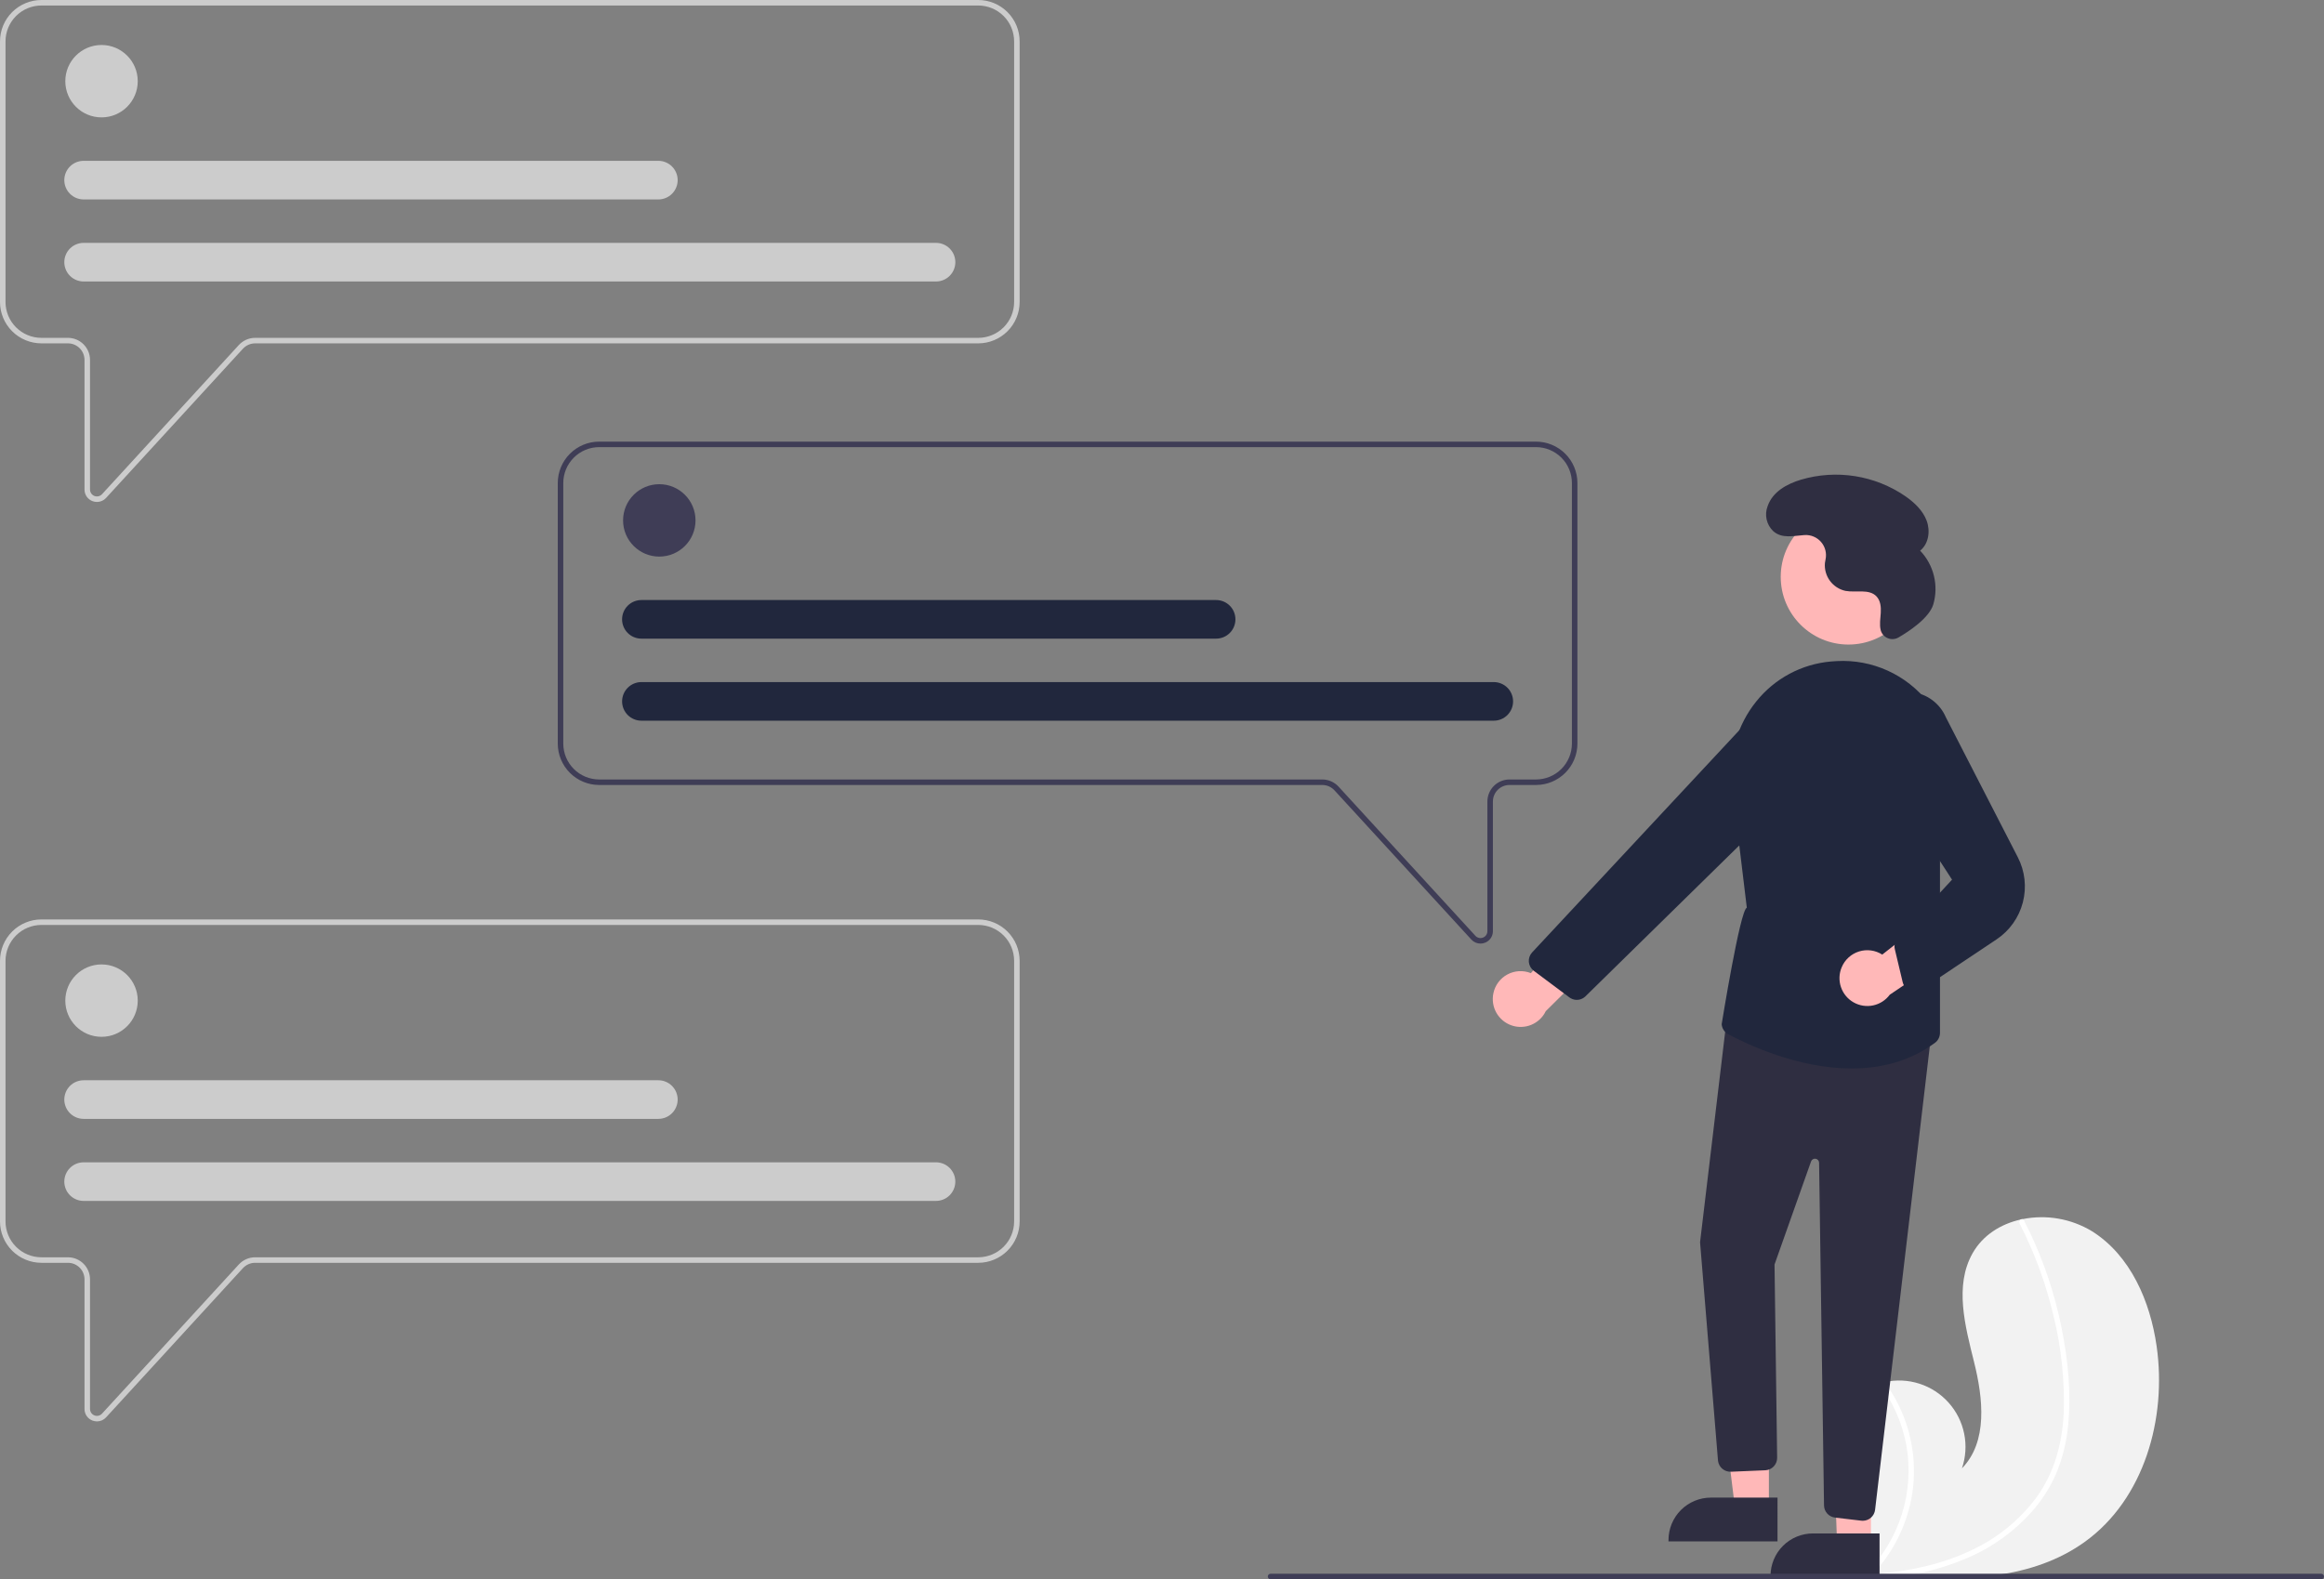 <svg width="562" height="382" viewBox="0 0 562 382" fill="none" xmlns="http://www.w3.org/2000/svg">
<rect x="0" y="0" width="562" height="382" fill="#808080" stroke="none"/>
<g clip-path="url(#clip0_3_116)">
<path d="M504.174 372.937C491.57 382.014 475.235 382.47 459.446 381.355C457.242 381.199 455.052 381.017 452.884 380.82C452.87 380.817 452.853 380.818 452.84 380.814C452.736 380.804 452.631 380.794 452.531 380.789C452.084 380.747 451.636 380.705 451.193 380.663L451.297 380.863L451.626 381.483C451.508 381.275 451.39 381.072 451.272 380.864C451.237 380.802 451.198 380.74 451.163 380.678C447.073 373.562 443.016 366.185 441.982 358.06C440.912 349.627 443.918 340.077 451.343 335.932C452.317 335.39 453.348 334.959 454.417 334.645C454.861 334.51 455.311 334.401 455.766 334.304C458.551 333.686 461.45 333.82 464.166 334.694C466.881 335.567 469.315 337.147 471.216 339.273C473.118 341.398 474.42 343.991 474.986 346.786C475.553 349.58 475.365 352.475 474.442 355.173C480.737 348.721 479.563 338.253 477.391 329.504C475.216 320.756 472.582 311.021 477.007 303.163C479.467 298.789 483.792 296.076 488.647 294.982C488.796 294.95 488.944 294.918 489.094 294.89C494.878 293.719 500.891 294.773 505.932 297.84C515.214 303.687 519.981 314.774 521.529 325.635C524.022 343.111 518.505 362.615 504.174 372.937Z" fill="#F2F2F2"/>
<path d="M500.105 344.921C499.739 348.776 498.812 352.557 497.355 356.145C496.012 359.32 494.201 362.276 491.984 364.916C487.373 370.31 481.534 374.519 474.958 377.188C469.984 379.225 464.772 380.625 459.446 381.355C457.242 381.199 455.052 381.017 452.884 380.82C452.87 380.817 452.853 380.818 452.84 380.814C452.736 380.804 452.631 380.795 452.532 380.789C452.084 380.747 451.636 380.705 451.193 380.663L451.297 380.863L451.626 381.483C451.508 381.275 451.39 381.072 451.272 380.864C451.237 380.802 451.198 380.74 451.163 380.678C455.156 376.701 458.137 371.826 459.856 366.46C461.576 361.095 461.984 355.396 461.046 349.84C460.065 344.324 457.794 339.117 454.417 334.645C454.861 334.51 455.311 334.401 455.767 334.304C457.05 336.058 458.175 337.922 459.13 339.873C462.556 346.835 463.649 354.713 462.247 362.344C460.944 369.249 457.697 375.639 452.888 380.763C453.309 380.734 453.734 380.7 454.151 380.662C462.032 379.994 469.897 378.3 477.046 374.831C483.156 371.937 488.461 367.586 492.493 362.16C496.823 356.191 498.73 349.011 499.058 341.714C499.31 333.853 498.486 325.993 496.608 318.355C494.787 310.566 492.019 303.03 488.367 295.913C488.285 295.752 488.269 295.565 488.321 295.392C488.373 295.219 488.49 295.072 488.647 294.982C488.778 294.894 488.939 294.861 489.094 294.89C489.17 294.911 489.24 294.948 489.3 294.999C489.36 295.05 489.407 295.114 489.438 295.186C489.889 296.065 490.331 296.944 490.757 297.834C494.299 305.244 496.908 313.064 498.522 321.117C500.088 328.885 500.925 337.011 500.105 344.921Z" fill="white"/>
<path d="M23.447 121.417C23.072 121.417 22.7 121.347 22.351 121.21C21.785 120.993 21.3 120.609 20.958 120.11C20.616 119.61 20.434 119.018 20.437 118.413V87.057C20.436 85.996 20.013 84.978 19.263 84.228C18.512 83.478 17.494 83.055 16.432 83.054H10.009C7.356 83.051 4.811 81.996 2.935 80.12C1.058 78.244 0.003 75.701 0 73.048V10.006C0.003 7.353 1.058 4.81 2.935 2.934C4.811 1.058 7.356 0.003 10.009 0H236.566C239.219 0.003 241.763 1.058 243.64 2.934C245.516 4.81 246.572 7.353 246.575 10.006V73.048C246.572 75.701 245.516 78.244 243.64 80.12C241.763 81.996 239.219 83.051 236.566 83.054H61.696C61.141 83.055 60.592 83.17 60.084 83.394C59.576 83.617 59.12 83.944 58.745 84.352L25.653 120.441C25.373 120.748 25.033 120.994 24.653 121.162C24.273 121.33 23.863 121.417 23.447 121.417ZM10.009 1.333C7.709 1.336 5.504 2.251 3.878 3.876C2.251 5.502 1.336 7.707 1.334 10.006V73.048C1.336 75.347 2.251 77.552 3.878 79.178C5.504 80.803 7.709 81.718 10.009 81.721H16.432C17.848 81.722 19.204 82.285 20.205 83.285C21.206 84.286 21.769 85.642 21.77 87.057V118.413C21.77 118.749 21.872 119.077 22.062 119.355C22.252 119.632 22.521 119.846 22.834 119.968C23.148 120.089 23.491 120.114 23.818 120.037C24.145 119.961 24.442 119.788 24.669 119.54L57.761 83.451C58.262 82.906 58.87 82.472 59.547 82.174C60.225 81.876 60.956 81.722 61.696 81.721H236.566C238.866 81.718 241.071 80.803 242.697 79.178C244.324 77.552 245.239 75.347 245.241 73.048V10.006C245.239 7.707 244.324 5.502 242.697 3.876C241.071 2.251 238.866 1.336 236.566 1.333H10.009Z" fill="#CCCCCC"/>
<path d="M24.552 28.393C29.389 28.393 33.311 24.473 33.311 19.638C33.311 14.802 29.389 10.882 24.552 10.882C19.715 10.882 15.793 14.802 15.793 19.638C15.793 24.473 19.715 28.393 24.552 28.393Z" fill="#CCCCCC"/>
<path d="M226.347 68.086H20.228C19.614 68.087 19.006 67.967 18.438 67.733C17.871 67.498 17.355 67.154 16.921 66.721C16.487 66.287 16.142 65.772 15.907 65.205C15.672 64.638 15.551 64.03 15.551 63.417C15.551 62.803 15.672 62.195 15.907 61.628C16.142 61.061 16.487 60.546 16.921 60.113C17.355 59.679 17.871 59.335 18.438 59.101C19.006 58.866 19.614 58.746 20.228 58.747H226.347C226.961 58.746 227.569 58.866 228.136 59.101C228.704 59.335 229.219 59.679 229.654 60.113C230.088 60.546 230.433 61.061 230.668 61.628C230.903 62.195 231.024 62.803 231.024 63.417C231.024 64.03 230.903 64.638 230.668 65.205C230.433 65.772 230.088 66.287 229.654 66.721C229.219 67.154 228.704 67.498 228.136 67.733C227.569 67.967 226.961 68.087 226.347 68.086Z" fill="#CCCCCC"/>
<path d="M159.198 48.24H20.228C19.614 48.241 19.006 48.12 18.438 47.886C17.871 47.652 17.355 47.308 16.921 46.874C16.487 46.44 16.142 45.925 15.907 45.358C15.672 44.791 15.551 44.184 15.551 43.57C15.551 42.956 15.672 42.349 15.907 41.782C16.142 41.215 16.487 40.7 16.921 40.266C17.355 39.832 17.871 39.489 18.438 39.254C19.006 39.02 19.614 38.9 20.228 38.9H159.198C159.812 38.9 160.42 39.02 160.987 39.254C161.554 39.489 162.07 39.832 162.504 40.266C162.939 40.7 163.283 41.215 163.518 41.782C163.754 42.349 163.875 42.956 163.875 43.57C163.875 44.184 163.754 44.791 163.518 45.358C163.283 45.925 162.939 46.44 162.504 46.874C162.07 47.308 161.554 47.652 160.987 47.886C160.42 48.12 159.812 48.241 159.198 48.24Z" fill="#CCCCCC"/>
<path d="M23.447 343.815C23.072 343.814 22.7 343.744 22.351 343.608C21.785 343.391 21.3 343.007 20.958 342.507C20.616 342.007 20.434 341.416 20.437 340.81V309.455C20.436 308.393 20.013 307.376 19.263 306.625C18.512 305.875 17.494 305.453 16.432 305.451H10.009C7.356 305.448 4.811 304.393 2.935 302.517C1.058 300.642 0.003 298.098 0 295.445V232.404C0.003 229.751 1.058 227.207 2.935 225.331C4.811 223.456 7.356 222.4 10.009 222.397H236.566C239.219 222.4 241.763 223.456 243.64 225.331C245.516 227.207 246.572 229.751 246.575 232.404V295.445C246.572 298.098 245.516 300.642 243.64 302.517C241.763 304.393 239.219 305.449 236.566 305.452H61.696C61.141 305.452 60.592 305.568 60.084 305.791C59.576 306.015 59.12 306.341 58.745 306.75L25.653 342.839C25.373 343.146 25.033 343.391 24.653 343.559C24.273 343.727 23.863 343.814 23.447 343.815ZM10.009 223.731C7.709 223.733 5.504 224.648 3.878 226.274C2.251 227.9 1.336 230.104 1.334 232.404V295.445C1.336 297.745 2.251 299.949 3.878 301.575C5.504 303.201 7.709 304.116 10.009 304.118H16.432C17.848 304.12 19.204 304.683 20.205 305.683C21.206 306.683 21.769 308.04 21.77 309.455V340.81C21.77 341.146 21.872 341.475 22.062 341.752C22.252 342.029 22.521 342.243 22.834 342.365C23.148 342.487 23.491 342.511 23.818 342.435C24.145 342.359 24.442 342.185 24.669 341.937L57.761 305.849C58.262 305.304 58.87 304.869 59.547 304.571C60.225 304.273 60.956 304.119 61.696 304.118H236.566C238.866 304.116 241.071 303.201 242.697 301.575C244.324 299.949 245.239 297.745 245.241 295.445V232.404C245.239 230.104 244.324 227.9 242.697 226.274C241.071 224.648 238.866 223.733 236.566 223.731L10.009 223.731Z" fill="#CCCCCC"/>
<path d="M358.01 228.238C357.595 228.238 357.184 228.151 356.804 227.983C356.425 227.815 356.084 227.569 355.805 227.262L322.713 191.173C322.337 190.765 321.881 190.438 321.373 190.215C320.865 189.991 320.316 189.876 319.761 189.875H144.892C142.238 189.872 139.694 188.817 137.818 186.941C135.941 185.065 134.886 182.522 134.883 179.869V116.827C134.886 114.174 135.941 111.631 137.818 109.755C139.694 107.879 142.238 106.824 144.892 106.821H371.448C374.102 106.824 376.646 107.879 378.523 109.755C380.399 111.631 381.455 114.174 381.458 116.827V179.869C381.455 182.522 380.399 185.065 378.523 186.941C376.646 188.817 374.102 189.872 371.448 189.875H365.025C363.963 189.876 362.946 190.298 362.195 191.049C361.444 191.799 361.022 192.817 361.021 193.878V225.234C361.023 225.839 360.842 226.431 360.5 226.93C360.158 227.43 359.672 227.814 359.107 228.031C358.757 228.168 358.385 228.238 358.01 228.238ZM144.892 108.154C142.592 108.157 140.387 109.071 138.76 110.697C137.134 112.323 136.219 114.528 136.216 116.827V179.869C136.219 182.168 137.134 184.373 138.76 185.999C140.387 187.624 142.592 188.539 144.892 188.542H319.761C320.501 188.542 321.233 188.697 321.91 188.995C322.587 189.292 323.195 189.727 323.696 190.272L356.788 226.361C357.015 226.609 357.312 226.782 357.639 226.858C357.967 226.935 358.31 226.91 358.623 226.788C358.936 226.667 359.206 226.453 359.396 226.176C359.585 225.898 359.687 225.57 359.687 225.234V193.878C359.689 192.463 360.251 191.107 361.252 190.106C362.253 189.106 363.61 188.543 365.025 188.542H371.448C373.748 188.539 375.953 187.624 377.58 185.999C379.206 184.373 380.121 182.168 380.124 179.869V116.827C380.121 114.528 379.206 112.323 377.58 110.697C375.953 109.071 373.748 108.157 371.448 108.154L144.892 108.154Z" fill="#3F3D56"/>
<path d="M24.552 250.791C29.389 250.791 33.311 246.871 33.311 242.035C33.311 237.199 29.389 233.279 24.552 233.279C19.715 233.279 15.793 237.199 15.793 242.035C15.793 246.871 19.715 250.791 24.552 250.791Z" fill="#CCCCCC"/>
<path d="M226.347 290.484H20.228C19.614 290.485 19.006 290.364 18.438 290.13C17.871 289.896 17.355 289.552 16.921 289.118C16.487 288.684 16.142 288.169 15.907 287.602C15.672 287.035 15.551 286.428 15.551 285.814C15.551 285.2 15.672 284.593 15.907 284.026C16.142 283.459 16.487 282.944 16.921 282.51C17.355 282.076 17.871 281.733 18.438 281.498C19.006 281.264 19.614 281.144 20.228 281.144H226.347C227.586 281.144 228.774 281.636 229.65 282.512C230.526 283.388 231.018 284.576 231.018 285.814C231.018 287.053 230.526 288.24 229.65 289.116C228.774 289.992 227.586 290.484 226.347 290.484Z" fill="#CCCCCC"/>
<path d="M159.198 270.637H20.228C19.614 270.638 19.006 270.518 18.438 270.284C17.871 270.049 17.355 269.705 16.921 269.272C16.487 268.838 16.142 268.323 15.907 267.756C15.672 267.189 15.551 266.581 15.551 265.968C15.551 265.354 15.672 264.746 15.907 264.179C16.142 263.612 16.487 263.097 16.921 262.664C17.355 262.23 17.871 261.886 18.438 261.652C19.006 261.417 19.614 261.297 20.228 261.298H159.198C159.812 261.297 160.42 261.417 160.987 261.652C161.554 261.886 162.07 262.23 162.504 262.664C162.939 263.097 163.283 263.612 163.518 264.179C163.754 264.746 163.875 265.354 163.875 265.968C163.875 266.581 163.754 267.189 163.518 267.756C163.283 268.323 162.939 268.838 162.504 269.272C162.07 269.705 161.554 270.049 160.987 270.284C160.42 270.518 159.812 270.638 159.198 270.637Z" fill="#CCCCCC"/>
<path d="M159.435 134.631C164.272 134.631 168.193 130.71 168.193 125.875C168.193 121.039 164.272 117.119 159.435 117.119C154.597 117.119 150.676 121.039 150.676 125.875C150.676 130.71 154.597 134.631 159.435 134.631Z" fill="#3F3D56"/>
<path d="M361.23 174.323H155.11C153.872 174.323 152.683 173.831 151.807 172.956C150.931 172.08 150.439 170.892 150.439 169.654C150.439 168.415 150.931 167.227 151.807 166.352C152.683 165.476 153.872 164.984 155.11 164.984H361.23C362.469 164.984 363.657 165.476 364.533 166.352C365.409 167.227 365.901 168.415 365.901 169.654C365.901 170.892 365.409 172.08 364.533 172.956C363.657 173.831 362.469 174.323 361.23 174.323Z" fill="#21273D"/>
<path d="M294.08 154.477H155.11C154.497 154.478 153.888 154.357 153.321 154.123C152.754 153.889 152.238 153.545 151.804 153.111C151.369 152.678 151.025 152.162 150.79 151.596C150.555 151.029 150.434 150.421 150.434 149.807C150.434 149.193 150.555 148.586 150.79 148.019C151.025 147.452 151.369 146.937 151.804 146.503C152.238 146.07 152.754 145.726 153.321 145.491C153.888 145.257 154.497 145.137 155.11 145.137H294.08C294.694 145.137 295.302 145.257 295.87 145.491C296.437 145.726 296.953 146.07 297.387 146.503C297.821 146.937 298.166 147.452 298.401 148.019C298.636 148.586 298.757 149.193 298.757 149.807C298.757 150.421 298.636 151.029 298.401 151.596C298.166 152.162 297.821 152.678 297.387 153.111C296.953 153.545 296.437 153.889 295.87 154.123C295.302 154.357 294.694 154.478 294.08 154.477Z" fill="#21273D"/>
<path d="M361.14 240.239C361.34 239.28 361.748 238.376 362.336 237.591C362.923 236.807 363.675 236.16 364.54 235.698C365.404 235.235 366.359 234.968 367.338 234.914C368.317 234.86 369.296 235.022 370.206 235.388L385.85 217.417L389.173 229.343L373.807 244.58C373.092 246.067 371.856 247.24 370.333 247.876C368.81 248.513 367.107 248.569 365.545 248.034C363.984 247.499 362.673 246.41 361.861 244.973C361.049 243.537 360.793 241.852 361.14 240.239Z" fill="#FFB8B8"/>
<path d="M447.003 155.908C456.049 155.908 463.383 148.577 463.383 139.534C463.383 130.491 456.049 123.16 447.003 123.16C437.957 123.16 430.624 130.491 430.624 139.534C430.624 148.577 437.957 155.908 447.003 155.908Z" fill="#FFB7B7"/>
<path d="M427.761 364.915L419.586 364.915L415.696 333.389L427.763 333.39L427.761 364.915Z" fill="#FFB8B8"/>
<path d="M429.846 372.838L403.484 372.837V372.504C403.484 371.157 403.75 369.823 404.265 368.578C404.781 367.334 405.537 366.203 406.49 365.25C407.442 364.298 408.574 363.542 409.818 363.027C411.063 362.511 412.398 362.246 413.745 362.246H413.746L429.847 362.247L429.846 372.838Z" fill="#2F2E41"/>
<path d="M452.436 373.582L444.26 373.581L443.128 342.809L452.438 342.057L452.436 373.582Z" fill="#FFB8B8"/>
<path d="M454.521 381.505L428.159 381.504V381.17C428.159 379.823 428.424 378.49 428.94 377.245C429.456 376.001 430.211 374.87 431.164 373.917C432.117 372.965 433.248 372.209 434.493 371.694C435.738 371.178 437.072 370.913 438.42 370.913H438.42L454.521 370.914L454.521 381.505Z" fill="#2F2E41"/>
<path d="M450.11 367.829L443.744 367.08C443.022 366.993 442.355 366.648 441.868 366.108C441.381 365.568 441.106 364.87 441.094 364.143L439.901 281.251C439.897 281.016 439.811 280.79 439.658 280.613C439.505 280.435 439.294 280.317 439.063 280.279C438.831 280.241 438.594 280.285 438.392 280.405C438.19 280.524 438.036 280.711 437.958 280.932L429.124 305.865L429.756 352.599C429.767 353.37 429.48 354.116 428.955 354.682C428.429 355.247 427.706 355.588 426.936 355.634L418.624 355.987C417.864 356.03 417.115 355.785 416.529 355.299C415.942 354.814 415.56 354.125 415.46 353.371L411.119 300.503L411.116 300.47L417.703 245.257L467.174 248.835L453.441 365.201C453.354 365.93 453.003 366.602 452.455 367.09C451.906 367.578 451.197 367.848 450.463 367.85C450.345 367.85 450.227 367.843 450.11 367.829Z" fill="#2F2E41"/>
<path d="M417.914 250.152C417.47 249.915 417.093 249.569 416.819 249.148C416.544 248.726 416.381 248.242 416.344 247.74C416.344 247.74 420.793 220.083 422.423 219.565L418.856 189.989C418.429 186.382 418.727 182.726 419.732 179.235C420.738 175.744 422.431 172.49 424.711 169.662C426.908 166.919 429.638 164.649 432.736 162.99C435.834 161.33 439.237 160.316 442.738 160.007C443.237 159.962 443.733 159.928 444.226 159.904C448.447 159.678 452.66 160.475 456.507 162.225C460.354 163.976 463.721 166.629 466.322 169.959C469.021 173.318 470.868 177.279 471.706 181.505C472.544 185.73 472.349 190.096 471.137 194.23L469.136 201.19V249.827C469.134 250.302 469.021 250.769 468.805 251.192C468.59 251.615 468.278 251.982 467.895 252.263C461.665 256.833 454.626 258.449 447.785 258.449C434.84 258.449 422.605 252.662 417.914 250.152Z" fill="#21273D"/>
<path d="M379.509 241.251L370.905 234.819C370.567 234.567 370.286 234.247 370.081 233.879C369.876 233.511 369.75 233.104 369.713 232.684C369.675 232.264 369.726 231.842 369.863 231.443C370 231.045 370.219 230.679 370.507 230.371L421.765 175.388C423.41 173.639 425.629 172.537 428.018 172.283C430.406 172.029 432.807 172.64 434.783 174.005L434.784 174.005C435.988 174.844 436.992 175.939 437.725 177.21C438.459 178.482 438.902 179.899 439.025 181.362C439.147 182.825 438.946 184.296 438.435 185.672C437.924 187.048 437.115 188.294 436.068 189.322L383.408 240.99C382.945 241.448 382.345 241.743 381.7 241.828C381.054 241.913 380.398 241.785 379.832 241.462C379.72 241.399 379.612 241.328 379.509 241.251Z" fill="#21273D"/>
<path d="M445.363 233.971C445.739 233.066 446.309 232.255 447.033 231.594C447.756 230.933 448.616 230.438 449.552 230.146C450.488 229.853 451.476 229.769 452.448 229.899C453.419 230.029 454.351 230.371 455.176 230.9L473.906 216.171L474.94 228.508L456.994 240.603C456.013 241.93 454.58 242.852 452.965 243.192C451.35 243.533 449.666 243.27 448.232 242.452C446.798 241.635 445.714 240.32 445.185 238.757C444.656 237.194 444.72 235.491 445.363 233.971Z" fill="#FFB8B8"/>
<path d="M462.127 239.721C461.632 239.567 461.185 239.287 460.831 238.907C460.477 238.527 460.229 238.061 460.111 237.555L458.219 229.611C458.081 229.048 458.111 228.455 458.307 227.908C458.502 227.362 458.855 226.885 459.32 226.537L472.05 212.774L453.325 183.91C451.908 182.165 451.109 180 451.053 177.753C450.997 175.507 451.688 173.305 453.017 171.492C454.076 170.048 455.499 168.909 457.14 168.191C458.782 167.474 460.584 167.202 462.364 167.405C464.144 167.608 465.839 168.277 467.277 169.345C468.715 170.414 469.845 171.843 470.552 173.488L487.96 207.362C489.691 210.728 490.123 214.612 489.173 218.275C488.224 221.938 485.959 225.124 482.811 227.225L465.021 239.106C464.477 239.593 463.771 239.863 463.04 239.863C462.731 239.863 462.423 239.815 462.127 239.721Z" fill="#21273D"/>
<path d="M459.14 154.172C458.754 154.403 458.32 154.543 457.871 154.58C457.423 154.617 456.972 154.55 456.553 154.385C456.134 154.219 455.759 153.96 455.457 153.627C455.155 153.293 454.933 152.895 454.81 152.462L454.8 152.421C454.466 151.059 454.729 149.633 454.816 148.233C454.902 146.833 454.756 145.296 453.798 144.272C452.01 142.364 448.853 143.398 446.281 142.926C444.774 142.598 443.438 141.733 442.523 140.491C441.608 139.25 441.177 137.718 441.311 136.182C441.346 135.891 441.402 135.599 441.464 135.308C441.621 134.569 441.605 133.805 441.416 133.074C441.228 132.343 440.872 131.666 440.378 131.096C439.884 130.525 439.264 130.077 438.567 129.787C437.87 129.496 437.116 129.371 436.362 129.421C433.766 129.583 430.967 130.385 428.807 128.473C428.016 127.719 427.463 126.748 427.22 125.682C426.976 124.616 427.052 123.502 427.438 122.479C428.646 118.932 432.104 117.06 435.531 116.023C439.768 114.774 444.231 114.485 448.595 115.177C452.958 115.869 457.113 117.524 460.756 120.022C462.932 121.538 464.967 123.446 465.904 125.926C466.841 128.406 466.412 131.544 464.337 133.196C465.961 134.896 467.11 136.993 467.668 139.277C468.225 141.561 468.173 143.952 467.515 146.209C466.504 149.529 461.61 152.733 459.14 154.172Z" fill="#2F2E41"/>
<path d="M562 381.333C561.999 381.51 561.929 381.679 561.804 381.804C561.679 381.929 561.51 381.999 561.333 382H307.252C307.075 382 306.905 381.93 306.78 381.805C306.655 381.68 306.585 381.51 306.585 381.333C306.585 381.156 306.655 380.987 306.78 380.862C306.905 380.737 307.075 380.667 307.252 380.667H561.333C561.51 380.667 561.679 380.738 561.804 380.862C561.929 380.987 561.999 381.157 562 381.333Z" fill="#3F3D56"/>
</g>
<defs>
<clipPath id="clip0_3_116">
<rect width="562" height="382" fill="white"/>
</clipPath>
</defs>
</svg>
